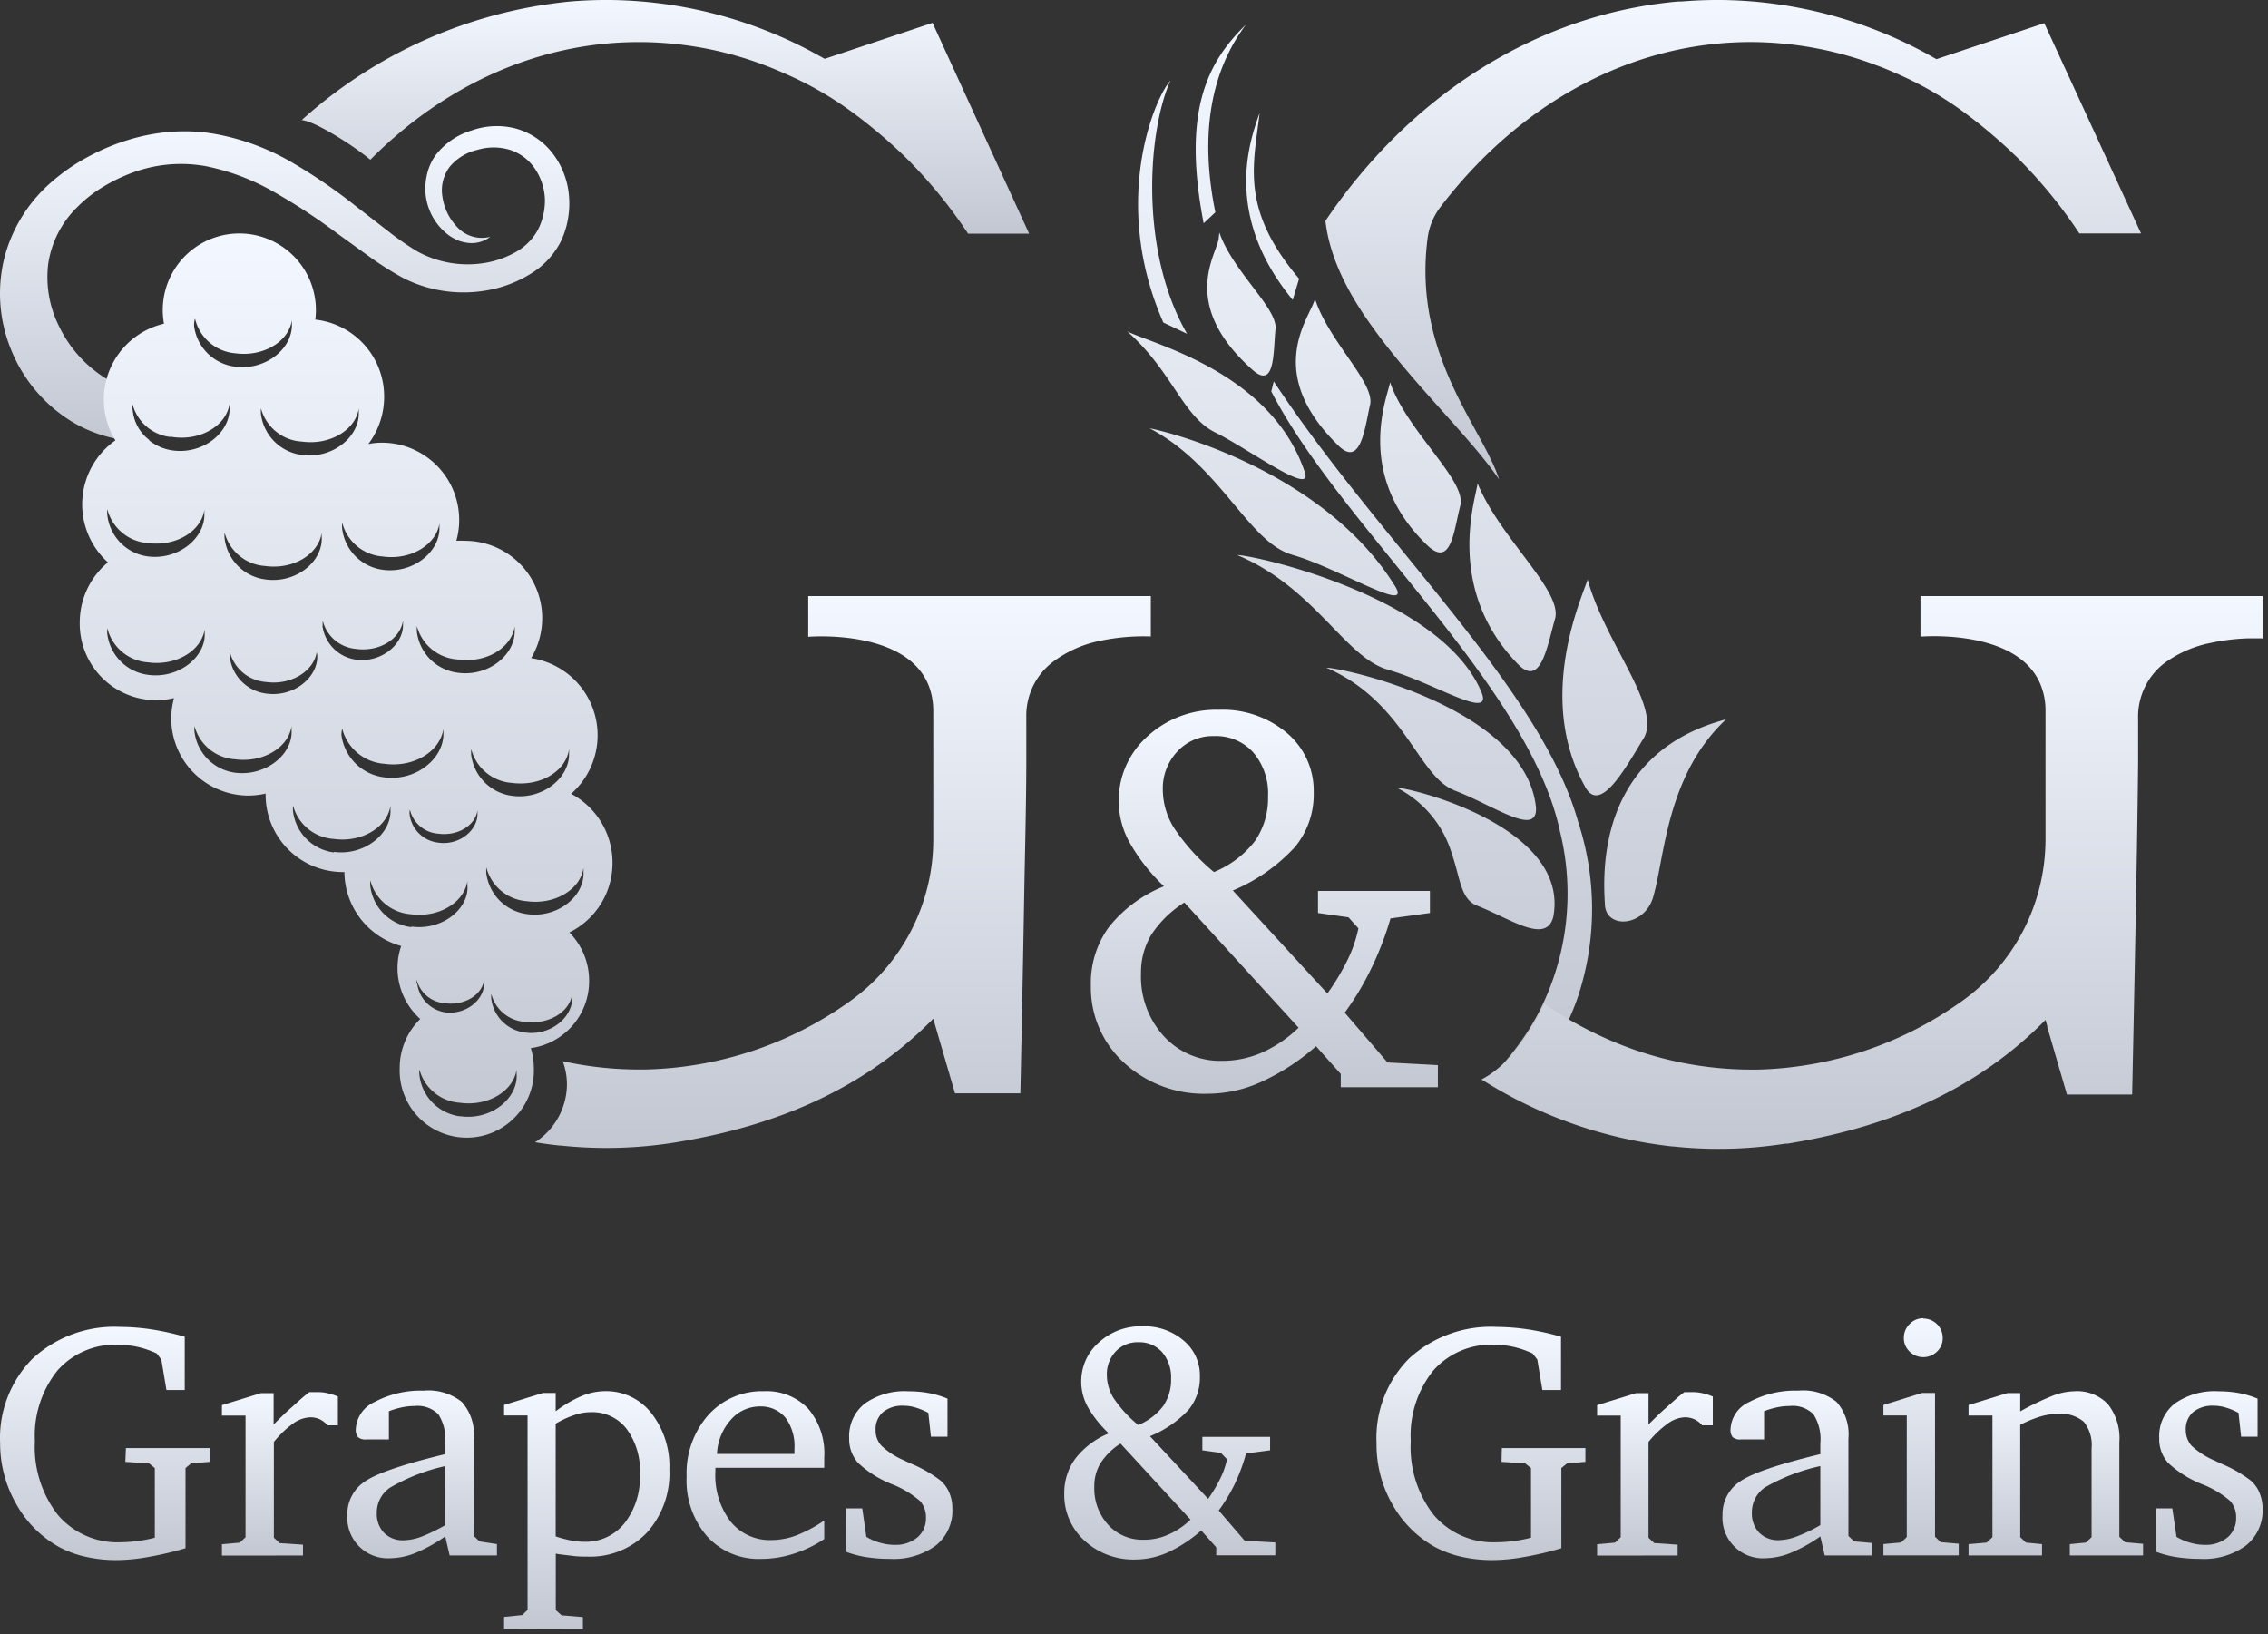 <svg xmlns="http://www.w3.org/2000/svg" width="93" height="67" viewBox="0 0 93 67"><rect x="0" y="0" width="93" height="67" fill="#333333" stroke="none"/><defs><linearGradient id="acsra" x1="4.3" x2="4.3" y1="54.4" y2="63.97" gradientUnits="userSpaceOnUse"><stop offset="0" stop-color="#f3f7ff"/><stop offset="1" stop-color="#c3c7d2"/></linearGradient><linearGradient id="acsrb" x1="11.48" x2="11.48" y1="57.08" y2="63.78" gradientUnits="userSpaceOnUse"><stop offset="0" stop-color="#f3f7ff"/><stop offset="1" stop-color="#c3c7d2"/></linearGradient><linearGradient id="acsrc" x1="17.31" x2="17.31" y1="57.01" y2="63.89" gradientUnits="userSpaceOnUse"><stop offset="0" stop-color="#f3f7ff"/><stop offset="1" stop-color="#c3c7d2"/></linearGradient><linearGradient id="acsrd" x1="24.06" x2="24.06" y1="57.04" y2="66.8" gradientUnits="userSpaceOnUse"><stop offset="0" stop-color="#f3f7ff"/><stop offset="1" stop-color="#c3c7d2"/></linearGradient><linearGradient id="acsre" x1="30.97" x2="30.97" y1="57.04" y2="63.92" gradientUnits="userSpaceOnUse"><stop offset="0" stop-color="#f3f7ff"/><stop offset="1" stop-color="#c3c7d2"/></linearGradient><linearGradient id="acsrf" x1="36.88" x2="36.88" y1="57.04" y2="63.92" gradientUnits="userSpaceOnUse"><stop offset="0" stop-color="#f3f7ff"/><stop offset="1" stop-color="#c3c7d2"/></linearGradient><linearGradient id="acsrg" x1="47.96" x2="47.96" y1="54.38" y2="63.94" gradientUnits="userSpaceOnUse"><stop offset="0" stop-color="#f3f7ff"/><stop offset="1" stop-color="#c3c7d2"/></linearGradient><linearGradient id="acsrh" x1="60.73" x2="60.73" y1="54.4" y2="63.97" gradientUnits="userSpaceOnUse"><stop offset="0" stop-color="#f3f7ff"/><stop offset="1" stop-color="#c3c7d2"/></linearGradient><linearGradient id="acsri" x1="67.87" x2="67.87" y1="57.08" y2="63.78" gradientUnits="userSpaceOnUse"><stop offset="0" stop-color="#f3f7ff"/><stop offset="1" stop-color="#c3c7d2"/></linearGradient><linearGradient id="acsrj" x1="73.69" x2="73.69" y1="57.01" y2="63.89" gradientUnits="userSpaceOnUse"><stop offset="0" stop-color="#f3f7ff"/><stop offset="1" stop-color="#c3c7d2"/></linearGradient><linearGradient id="acsrk" x1="78.78" x2="78.78" y1="54.05" y2="63.77" gradientUnits="userSpaceOnUse"><stop offset="0" stop-color="#f3f7ff"/><stop offset="1" stop-color="#c3c7d2"/></linearGradient><linearGradient id="acsrl" x1="84.3" x2="84.3" y1="57.04" y2="63.78" gradientUnits="userSpaceOnUse"><stop offset="0" stop-color="#f3f7ff"/><stop offset="1" stop-color="#c3c7d2"/></linearGradient><linearGradient id="acsrm" x1="90.6" x2="90.6" y1="57.04" y2="63.92" gradientUnits="userSpaceOnUse"><stop offset="0" stop-color="#f3f7ff"/><stop offset="1" stop-color="#c3c7d2"/></linearGradient><linearGradient id="acsrn" x1="51.85" x2="51.85" y1="29.1" y2="44.85" gradientUnits="userSpaceOnUse"><stop offset="0" stop-color="#f3f7ff"/><stop offset="1" stop-color="#c3c7d2"/></linearGradient><linearGradient id="acsro" x1="58.5" x2="58.5" y1="1.01" y2="44.45" gradientUnits="userSpaceOnUse"><stop offset="0" stop-color="#f3f7ff"/><stop offset="1" stop-color="#c3c7d2"/></linearGradient><linearGradient id="acsrp" x1="76.76" x2="76.76" y1="24.44" y2="47.11" gradientUnits="userSpaceOnUse"><stop offset="0" stop-color="#f3f7ff"/><stop offset="1" stop-color="#c3c7d2"/></linearGradient><linearGradient id="acsrq" x1="71.08" x2="71.08" y1="0" y2="19.66" gradientUnits="userSpaceOnUse"><stop offset="0" stop-color="#f3f7ff"/><stop offset="1" stop-color="#c3c7d2"/></linearGradient><linearGradient id="acsrr" x1="27.29" x2="27.29" y1="0" y2="9.58" gradientUnits="userSpaceOnUse"><stop offset="0" stop-color="#f3f7ff"/><stop offset="1" stop-color="#c3c7d2"/></linearGradient><linearGradient id="acsrs" x1="34.56" x2="34.56" y1="24.44" y2="47.07" gradientUnits="userSpaceOnUse"><stop offset="0" stop-color="#f3f7ff"/><stop offset="1" stop-color="#c3c7d2"/></linearGradient><linearGradient id="acsrt" x1="11.68" x2="11.68" y1="5.17" y2="18.08" gradientUnits="userSpaceOnUse"><stop offset="0" stop-color="#f3f7ff"/><stop offset="1" stop-color="#c3c7d2"/></linearGradient><linearGradient id="acsru" x1="14.19" x2="14.19" y1="9.57" y2="46.65" gradientUnits="userSpaceOnUse"><stop offset="0" stop-color="#f3f7ff"/><stop offset="1" stop-color="#c3c7d2"/></linearGradient></defs><g><g><g><g><path fill="url(#acsra)" d="M5.163 59.374h3.43v.565l-.759.064-.227.19v3.287c-.506.15-1.02.272-1.541.361-.43.08-.865.122-1.301.125a5.64 5.64 0 0 1-1.283-.143 4.167 4.167 0 0 1-1.083-.407 4.542 4.542 0 0 1-1.74-1.76 4.982 4.982 0 0 1-.654-2.477 4.63 4.63 0 0 1 1.334-3.477 4.95 4.95 0 0 1 3.592-1.296c.431.003.861.037 1.287.102.458.071.912.172 1.357.3v2.186h-.75l-.209-1.25-.19-.25a3.977 3.977 0 0 0-.777-.268 3.704 3.704 0 0 0-.787-.088 3.144 3.144 0 0 0-2.505 1.055 4.264 4.264 0 0 0-.926 2.894 4.518 4.518 0 0 0 .95 3.037 3.213 3.213 0 0 0 2.578 1.111 6.05 6.05 0 0 0 1.389-.185v-2.857l-.236-.19-.972-.064z"/></g><g><path fill="url(#acsrb)" d="M9.1 63.78v-.464l.731-.065.237-.222v-4.986H9.1v-.43l1.597-.491h.523v1.287c.223-.227.463-.463.7-.672.236-.208.5-.462.768-.657H13.031a1.69 1.69 0 0 1 .407.046c.143.032.282.077.417.135v1.18h-.426a.981.981 0 0 0-.31-.245.926.926 0 0 0-.394-.084c-.25.012-.492.098-.694.246-.3.217-.57.474-.801.764v3.926l.236.222.958.065v.444z"/></g><g><path fill="url(#acsrc)" d="M18.257 62.997c-.38.268-.789.495-1.218.676-.329.136-.68.21-1.037.217a1.662 1.662 0 0 1-1.759-1.759 1.602 1.602 0 0 1 .722-1.389c.482-.333 1.579-.707 3.292-1.12v-.435c.04-.42-.059-.842-.282-1.2a1.213 1.213 0 0 0-.982-.337c-.173 0-.345.018-.514.055-.181.037-.36.09-.532.158v1.157h-.926a.463.463 0 0 1-.338-.093.463.463 0 0 1-.093-.333 1.292 1.292 0 0 1 .773-1.111 4.005 4.005 0 0 1 2.005-.463 2.194 2.194 0 0 1 1.57.463 2 2 0 0 1 .49 1.51v3.985l.236.223.713.11v.464h-1.94zm0-2.884a7.824 7.824 0 0 0-2.264.884 1.231 1.231 0 0 0-.542 1.042 1.12 1.12 0 0 0 .297.81 1.074 1.074 0 0 0 .805.305c.254-.008.505-.06.741-.152.332-.132.654-.288.963-.468z"/></g><g><path fill="url(#acsrd)" d="M20.67 66.786v-.49l.745-.075.218-.213v-7.972h-.963v-.43l1.597-.492h.519v.75c.325-.249.68-.457 1.055-.62.308-.13.638-.2.973-.204a2.352 2.352 0 0 1 1.893.899c.513.66.776 1.48.74 2.314a3.62 3.62 0 0 1-.925 2.593 3.213 3.213 0 0 1-2.454.977c-.176 0-.37 0-.579-.028-.208-.028-.462-.05-.699-.092v2.314l.237.213.875.074v.491zm2.116-3.792c.204.07.413.125.625.167.18.035.363.054.546.055a2.042 2.042 0 0 0 1.653-.763c.442-.576.665-1.29.63-2.014a2.87 2.87 0 0 0-.547-1.852 1.769 1.769 0 0 0-1.458-.685c-.23 0-.459.04-.676.115-.27.091-.529.21-.773.357z"/></g><g><path fill="url(#acsre)" d="M33.798 63.103a4.903 4.903 0 0 1-1.268.607 4.366 4.366 0 0 1-1.325.208 2.852 2.852 0 0 1-2.212-.926 3.495 3.495 0 0 1-.838-2.454 3.602 3.602 0 0 1 .888-2.518 2.95 2.95 0 0 1 2.288-.977 2.352 2.352 0 0 1 1.81.717c.468.558.703 1.274.657 2v.422h-4.463v.153c-.042.737.18 1.466.625 2.055a2.07 2.07 0 0 0 1.685.755c.349-.004.694-.07 1.019-.195.4-.158.78-.361 1.134-.606zm-1.222-3.49v-.214c.029-.452-.1-.9-.366-1.268a1.306 1.306 0 0 0-1.065-.463 1.565 1.565 0 0 0-1.185.555c-.341.385-.54.876-.56 1.39z"/></g><g><path fill="url(#acsrf)" d="M38.853 57.347v1.56h-.68l-.107-.977a2.68 2.68 0 0 0-.523-.218 1.672 1.672 0 0 0-.496-.074 1.25 1.25 0 0 0-.838.26.926.926 0 0 0-.305.731.926.926 0 0 0 .245.653c.27.253.584.455.926.597.07.037.18.088.329.153.4.168.777.384 1.125.643.17.135.304.31.389.51.092.211.138.44.134.671a1.824 1.824 0 0 1-.68 1.514 2.93 2.93 0 0 1-1.89.546c-.317.001-.635-.022-.949-.07a4.064 4.064 0 0 1-.833-.217v-1.782h.657l.167 1.166c.18.108.376.19.579.246.191.055.389.083.588.083.335.014.664-.095.926-.305a1.01 1.01 0 0 0 .352-.801.995.995 0 0 0-.241-.69 3.944 3.944 0 0 0-1.148-.69 4.38 4.38 0 0 1-1.39-.87 1.463 1.463 0 0 1-.37-1.014 1.704 1.704 0 0 1 .64-1.422 2.815 2.815 0 0 1 1.796-.504c.288-.001.577.025.86.078.253.05.5.124.737.223z"/></g><g><path fill="url(#acsrg)" d="M49.54 61.456c.195-.273.367-.563.513-.866.118-.24.205-.496.26-.759l-.25-.26-.76-.106v-.55h2.778v.55l-.986.13c-.117.43-.272.848-.463 1.25a6.945 6.945 0 0 1-.658 1.088l1.065 1.24 1.255.07v.528h-2.422v-.329l-.615-.69a5.648 5.648 0 0 1-1.357.894c-.42.19-.876.292-1.338.296a2.954 2.954 0 0 1-2.092-.773 2.528 2.528 0 0 1-.83-1.94 2.366 2.366 0 0 1 .464-1.435 3.329 3.329 0 0 1 1.361-1.023 4.755 4.755 0 0 1-.861-1.083 2.167 2.167 0 0 1-.086-1.913c.125-.28.309-.53.54-.731a2.528 2.528 0 0 1 1.782-.662 2.468 2.468 0 0 1 1.7.588 1.852 1.852 0 0 1 .661 1.477 2.06 2.06 0 0 1-.463 1.356 4.444 4.444 0 0 1-1.583 1.084zm-3.594-2.268a2.718 2.718 0 0 0-.819.805 1.82 1.82 0 0 0-.255.968c-.02.574.185 1.134.57 1.56a1.898 1.898 0 0 0 1.449.611c.344.004.685-.065 1-.204.344-.149.657-.359.926-.62zm.727-.76a2.444 2.444 0 0 0 1.024-.777c.221-.33.335-.72.324-1.116a1.597 1.597 0 0 0-.366-1.093 1.255 1.255 0 0 0-.982-.407 1.213 1.213 0 0 0-.926.38c-.243.262-.373.61-.36.967.003.34.103.672.286.958.28.409.617.775 1 1.088z"/></g><g><path fill="url(#acsrh)" d="M61.584 59.374h3.426v.565l-.754.064-.232.19v3.287c-.505.151-1.018.272-1.537.361-.43.08-.868.122-1.306.125a5.7 5.7 0 0 1-1.282-.143 4.305 4.305 0 0 1-1.083-.407 4.56 4.56 0 0 1-1.736-1.76 4.93 4.93 0 0 1-.635-2.477 4.63 4.63 0 0 1 1.334-3.477 4.95 4.95 0 0 1 3.592-1.296c.431.003.861.037 1.287.102.457.07.909.171 1.352.3v2.186h-.764l-.208-1.25-.194-.25a4.042 4.042 0 0 0-.774-.268 3.727 3.727 0 0 0-.787-.088 3.153 3.153 0 0 0-2.509 1.055 4.26 4.26 0 0 0-.926 2.894 4.519 4.519 0 0 0 .95 3.037 3.208 3.208 0 0 0 2.578 1.111 5.77 5.77 0 0 0 .667-.046c.248-.03.494-.077.736-.14v-2.856l-.236-.19-.973-.064z"/></g><g><path fill="url(#acsri)" d="M65.49 63.78v-.464l.731-.065.237-.222v-4.986h-.968v-.43l1.597-.491h.51v1.287c.226-.227.462-.463.703-.672.241-.208.5-.463.769-.657H69.41c.138 0 .274.015.408.046.143.032.282.077.416.135v1.18H69.8a1 1 0 0 0-.315-.245.926.926 0 0 0-.388-.084c-.251.01-.493.096-.695.246a4.116 4.116 0 0 0-.805.764v3.926l.236.222.958.065v.444z"/></g><g><path fill="url(#acsrj)" d="M74.643 62.996c-.38.27-.788.497-1.218.676-.33.137-.68.21-1.037.218a1.657 1.657 0 0 1-1.755-1.76 1.607 1.607 0 0 1 .718-1.388c.481-.334 1.579-.707 3.292-1.12v-.436a1.889 1.889 0 0 0-.283-1.199 1.204 1.204 0 0 0-.977-.338c-.174 0-.348.019-.518.056-.18.037-.357.09-.528.157v1.158h-.949a.463.463 0 0 1-.338-.093.463.463 0 0 1-.088-.333 1.282 1.282 0 0 1 .773-1.112 4.005 4.005 0 0 1 2.005-.463 2.208 2.208 0 0 1 1.57.463 2.019 2.019 0 0 1 .485 1.51v3.986l.237.222.726.065v.51h-1.935zm0-2.884a7.945 7.945 0 0 0-2.264.87 1.232 1.232 0 0 0-.542 1.042 1.125 1.125 0 0 0 .301.82 1.07 1.07 0 0 0 .8.305 2.18 2.18 0 0 0 .742-.153c.333-.127.655-.282.963-.463z"/></g><g><path fill="url(#acsrk)" d="M78.809 57.115h.537v5.893l.231.223.741.064v.477H77.23v-.463l.727-.064.231-.223v-4.986h-.958v-.43zm.05-3.051a.792.792 0 0 1 .802.796.75.75 0 0 1-.232.556.806.806 0 0 1-1.303-.254.75.75 0 0 1-.058-.302.773.773 0 0 1 .231-.565.76.76 0 0 1 .56-.245z"/></g><g><path fill="url(#acsrl)" d="M80.72 63.776v-.463l.745-.065.236-.222V58.04h-.981v-.43l1.597-.491h.523v.75c.429-.243.873-.456 1.33-.64.28-.112.58-.175.883-.184a1.74 1.74 0 0 1 1.39.537c.341.443.506.997.462 1.555v3.875l.236.223.736.064v.477h-3.004v-.463l.657-.065.236-.222v-3.639a1.518 1.518 0 0 0-.32-1.092 1.458 1.458 0 0 0-1.069-.324 2.602 2.602 0 0 0-.713.11c-.284.089-.56.202-.824.339v4.606l.237.222.657.065v.463z"/></g><g><path fill="url(#acsrm)" d="M92.573 57.347v1.56h-.676l-.107-.977a2.681 2.681 0 0 0-.523-.218 1.69 1.69 0 0 0-.495-.074 1.264 1.264 0 0 0-.843.26.926.926 0 0 0-.3.731.963.963 0 0 0 .24.653c.272.25.585.453.926.597l.329.153c.401.167.78.383 1.13.643.17.134.304.31.388.51.09.212.137.44.135.67a1.824 1.824 0 0 1-.681 1.515 2.93 2.93 0 0 1-1.889.546 6.228 6.228 0 0 1-.949-.07 4.112 4.112 0 0 1-.838-.217v-1.782h.657l.172 1.166c.18.108.375.19.578.246.192.055.39.083.588.083.336.013.665-.095.926-.306a1.01 1.01 0 0 0 .352-.8.995.995 0 0 0-.24-.69 3.945 3.945 0 0 0-1.153-.69 4.38 4.38 0 0 1-1.39-.87 1.44 1.44 0 0 1-.37-1.014 1.7 1.7 0 0 1 .635-1.422 2.833 2.833 0 0 1 1.8-.504c.29-.001.578.025.862.078.252.05.499.124.736.223z"/></g></g></g><g><g><g><path fill="url(#acsrn)" d="M54.43 40.735c.324-.45.609-.927.851-1.426a5.39 5.39 0 0 0 .421-1.245l-.407-.452-1.25-.177v-.905h4.59v.905l-1.616.222c-.206.706-.47 1.393-.792 2.055a11.268 11.268 0 0 1-1.086 1.81l1.756 2.041 2.064.109v.905h-3.983v-.543l-1.014-1.136a9.05 9.05 0 0 1-2.236 1.457 5.327 5.327 0 0 1-2.195.49 4.847 4.847 0 0 1-3.444-1.273 4.164 4.164 0 0 1-1.357-3.168 3.888 3.888 0 0 1 .733-2.385 5.49 5.49 0 0 1 2.263-1.679 7.748 7.748 0 0 1-1.417-1.81 3.53 3.53 0 0 1 .742-4.34 4.168 4.168 0 0 1 2.933-1.087c1.02-.041 2.018.301 2.797.96a3.096 3.096 0 0 1 1.086 2.426 3.385 3.385 0 0 1-.76 2.23 7.241 7.241 0 0 1-2.557 1.793zm-5.865-3.73a4.413 4.413 0 0 0-1.358 1.326 2.996 2.996 0 0 0-.42 1.589 3.62 3.62 0 0 0 .936 2.566 3.123 3.123 0 0 0 2.385 1.01 4.045 4.045 0 0 0 1.643-.34 5.24 5.24 0 0 0 1.498-1.018zm1.213-1.249a4.073 4.073 0 0 0 1.688-1.28 3.082 3.082 0 0 0 .53-1.81 2.593 2.593 0 0 0-.602-1.811 2.05 2.05 0 0 0-1.616-.674 1.964 1.964 0 0 0-1.498.629 2.204 2.204 0 0 0-.598 1.588c.008.56.172 1.105.476 1.575a8.5 8.5 0 0 0 1.62 1.783z"/></g><g><g><path fill="url(#acsro)" d="M49.356 9.156c-.869-4.525.1-6.562 1.734-8.146-1.408 1.874-1.92 4.43-1.254 7.694zm.643.376c.566 1.62 2.399 3.105 2.304 3.965-.095.86 0 2.466-.905 1.701-3.15-2.77-1.422-4.87-1.422-5.462zm-2.295 3.693c-2.127-4.824-.439-9.083.29-9.925-.928 2.073-1.285 6.983.683 10.387zm6.214-.982c.553 1.738 2.471 3.458 2.263 4.354-.208.896-.37 2.566-1.276 1.697-3.209-3.1-1.086-5.39-.987-6.051zm8.292 14.953c-2.978-3.096-1.688-6.775-1.62-7.377.905 2.245 3.539 4.44 3.167 5.58-.325 1.136-.579 2.834-1.547 1.797zm-9.201-14.899C50.243 8.94 51.158 5.97 51.65 4.64c-.249 2.136-.801 3.933 1.62 6.788zm-6.789 1.29c1.077.534 5.938 1.693 7.296 5.807.276.932-2.318-.987-3.675-1.657-1.354-.665-1.76-2.512-3.621-4.15zm12.297 8.762c-3.042-2.933-1.575-6.182-1.517-6.676.68 2 3.164 4.042 2.879 5.065-.267 1.014-.367 2.575-1.362 1.611zm6.458 9.866c-2.005-3.639-.095-7.743.127-8.454.72 2.639 3.118 5.309 2.263 6.563-.756 1.249-1.788 3.104-2.39 1.891zm.833 4.82c-.231-3.457 1.086-6.517 4.969-7.54-2.421 2.268-2.512 5.59-2.965 7.2-.307 1.318-2.004 1.445-2.004.345zM52.23 15.637c4.381 6.64 10.97 12.596 12.487 18.076.736 2.255.755 4.682.054 6.947-.565 1.802-1.484 2.879-1.837 3.517-1.349.145-1.68.439-1.77.145.018-.34 1.06-1.11 1.964-2.87a10.635 10.635 0 0 0 .838-7.368C62.694 28.11 54.982 21.59 52.13 16.05l.1-.407zm4.67 11.817c-1.755-.507-2.977-3.354-6.172-4.698.91.041 8.422 1.77 10.024 5.635.475 1.195-2.005-.425-3.851-.932zm-3.918-4.711c-1.793-.507-2.938-3.661-5.843-5.182.873.163 7.187 1.792 10.083 6.499.67 1.131-2.398-.801-4.24-1.313zm6.634 9.653c-1.48-.597-2.04-3.643-5.231-5.019.832.027 8.191 1.702 8.599 5.734.063 1.24-1.743-.1-3.368-.71zm4.074 5.21c-.3 1.117-1.752.067-3.11-.467-.692-.258-.697-1.131-1.045-2.127a4.472 4.472 0 0 0-2.263-2.715c.702.027 7.133 1.647 6.418 5.313z"/></g></g><g><path fill="url(#acsrp)" d="M78.749 24.44v1.656h.122c.666-.036 3.906-.1 4.784 1.928.152.36.228.746.222 1.136v5.237a8.147 8.147 0 0 1-3.449 6.666 15.016 15.016 0 0 1-8.363 2.793h-.259a14.608 14.608 0 0 1-5.507-1.087 15.91 15.91 0 0 1-2.974-1.61c-.57 1.28-1.525 2.565-2.575 3.1a18.352 18.352 0 0 0 7.816 2.747h.04a17.738 17.738 0 0 0 4.598-.113h.087c4.023-.652 7.671-2.114 10.586-5.074l.068.235v.041l.81 2.783h2.674s.095-4.394.172-8.648c.032-1.81.06-3.58.073-4.979v-1.783a2.764 2.764 0 0 1 1.059-2.263 4.77 4.77 0 0 1 1.905-.842 8.489 8.489 0 0 1 1.598-.19h.543V24.44z"/></g><g><path fill="url(#acsrq)" d="M58.536 9.79c.058-.475.24-.924.53-1.304 3.168-4.15 7.694-6.753 12.7-6.762h.053c1.737.009 3.458.326 5.083.937.276.1.552.213.824.335a14.085 14.085 0 0 1 2.987 1.742l.04.028A21.029 21.029 0 0 1 82.69 6.43c.05.045.1.095.145.145.045.05.095.095.14.145a19.68 19.68 0 0 1 2.29 2.851h2.53L83.826.95 79.54 2.38l-.135.046-.421-.236A18.03 18.03 0 0 0 70.598 0h-.19c-.498 0-.992.023-1.48.063h-.132c-5.883.53-11.029 3.933-14.446 8.993.167 1.48.905 2.937 1.91 4.327 1.679 2.362 4.019 4.526 5.21 6.273-.662-2.1-3.545-5.074-2.934-9.867z"/></g><g><path fill="url(#acsrr)" d="M42.2 9.581h-2.503a19.68 19.68 0 0 0-2.29-2.851c-.046-.05-.09-.1-.14-.145-.05-.045-.096-.1-.146-.145l-.063-.063a21.716 21.716 0 0 0-1.874-1.602l-.04-.027a14.083 14.083 0 0 0-2.987-1.743 14.605 14.605 0 0 0-5.956-1.28c-4.187 0-8.024 1.81-11.016 4.824-.652-.557-2.295-1.598-2.815-1.625A19.253 19.253 0 0 1 23.359.064C23.847.022 24.34 0 24.834 0h.195a18 18 0 0 1 8.363 2.177l.426.235L38.239.937z"/></g><g><path fill="url(#acsrs)" d="M47.19 24.44v1.656a8.694 8.694 0 0 0-2.132.19 4.771 4.771 0 0 0-1.906.87 2.766 2.766 0 0 0-1.068 2.262v1.784c0 1.403-.04 3.168-.077 4.978-.072 4.254-.167 8.649-.167 8.649h-2.68l-.823-2.824-.068-.236c-2.915 2.96-6.562 4.422-10.586 5.074a17.722 17.722 0 0 1-4.684.126h-.059c-.335-.036-.67-.081-1-.135a2.843 2.843 0 0 0 1.308-2.39 2.793 2.793 0 0 0-.172-.932c1.024.225 2.07.339 3.118.34h.231a14.976 14.976 0 0 0 8.418-2.793 8.147 8.147 0 0 0 3.426-6.662v-5.228c0-3.498-5.128-3.059-5.128-3.059v-1.67z"/></g><g><path fill="url(#acsrt)" d="M23.284 9.004a2.95 2.95 0 0 1-.113.453 1.76 1.76 0 0 1-.077.217l-.04.109-.055.113a3.313 3.313 0 0 1-1.285 1.357 4.979 4.979 0 0 1-1.675.639 5.48 5.48 0 0 1-3.49-.485c-.495-.27-.972-.573-1.43-.905l-1.303-.941a24.016 24.016 0 0 0-2.593-1.697 9.269 9.269 0 0 0-2.756-1.046 5.734 5.734 0 0 0-2.847.195c-.464.156-.91.36-1.33.61-.411.24-.789.532-1.123.87a4.073 4.073 0 0 0-1.195 2.367c-.097.868.06 1.745.453 2.525a5.123 5.123 0 0 0 1.973 2.168c.247.14.504.26.77.362.2.08.406.147.615.2.21.07.425.129.643.176.476.074.957.105 1.439.09.511 0 1.045-.054 1.63-.1-.362.462-.811.846-1.322 1.132a4.76 4.76 0 0 1-1.222.502 1.81 1.81 0 0 1-1.516-1.357c-.01.08-.01.16 0 .24a1.752 1.752 0 0 0 .71 1.258c-.478.044-.96.018-1.43-.077l-.127-.027a5.59 5.59 0 0 1-1.787-.756A6.155 6.155 0 0 1 .416 14.24a6.06 6.06 0 0 1-.218-3.742A6.164 6.164 0 0 1 2.162 7.42a7.956 7.956 0 0 1 1.458-.996 8.856 8.856 0 0 1 1.597-.674 7.929 7.929 0 0 1 1.72-.34 7.31 7.31 0 0 1 1.752.06 9.59 9.59 0 0 1 3.222 1.154 22.1 22.1 0 0 1 2.715 1.855l1.263.978c.391.311.803.597 1.231.855.828.454 1.783.62 2.716.475.461-.07.906-.223 1.312-.452.38-.212.694-.525.905-.905.204-.398.303-.84.29-1.286a2.402 2.402 0 0 0-.416-1.24 1.96 1.96 0 0 0-1.019-.76 2.3 2.3 0 0 0-1.33 0c-.442.1-.84.342-1.132.688a1.599 1.599 0 0 0-.303 1.24c.068.464.278.896.602 1.235a1.386 1.386 0 0 0 1.358.403c-.231.176-.516.267-.806.258a1.882 1.882 0 0 1-.453-.086 2.003 2.003 0 0 1-.402-.208 2.39 2.39 0 0 1-.955-2.412c.055-.314.177-.611.357-.874a2.92 2.92 0 0 1 1.498-1.04 3.082 3.082 0 0 1 1.81-.078 2.883 2.883 0 0 1 1.544 1.064c.373.505.595 1.107.638 1.733.025.313.008.628-.05.937z"/></g><g><path fill="url(#acsru)" d="M24.641 37.058a3.169 3.169 0 0 1-1.294 1.174c.52.526.811 1.237.81 1.978a2.77 2.77 0 0 1-2.39 2.765c.08.264.122.538.123.814a2.752 2.752 0 1 1-5.5 0 2.811 2.811 0 0 1 .842-2.009 2.806 2.806 0 0 1-.782-2.992 3.168 3.168 0 0 1-2.327-3.032h-.09a3.168 3.168 0 0 1-3.141-3.218 3.26 3.26 0 0 1-.702.082 3.168 3.168 0 0 1-3.168-3.168c.003-.28.04-.558.113-.829a3.136 3.136 0 0 1-3.865-3.1 3.204 3.204 0 0 1 1.154-2.466 3.208 3.208 0 0 1 .308-5.001l-.054-.086a3.195 3.195 0 0 1 2.046-4.698 3.14 3.14 0 1 1 6.205-.167 3.168 3.168 0 0 1 2.823 3.168c0 .697-.227 1.375-.647 1.932.184-.036.37-.054.557-.054a3.168 3.168 0 0 1 3.05 4.023c.127-.007.254-.007.38 0a3.168 3.168 0 0 1 3.141 3.168c0 .579-.156 1.146-.452 1.643a3.196 3.196 0 0 1 1.638 5.562 3.194 3.194 0 0 1 1.697 2.829 3.168 3.168 0 0 1-.475 1.682zm-3.661-4.959a1.854 1.854 0 0 1-1.657-1.384 1.467 1.467 0 0 0 0 .244 1.937 1.937 0 0 0 1.675 1.67c1.258.172 2.38-.747 2.335-1.76a.778.778 0 0 0 0-.146c-.126.892-1.154 1.535-2.353 1.376zM14 30.131a2.01 2.01 0 0 0 1.742 1.738c1.313.185 2.485-.779 2.44-1.838v-.15c-.131.933-1.218 1.603-2.421 1.435a1.924 1.924 0 0 1-1.73-1.443c-.019.084-.03.17-.031.258zm-.778-4.48a1.607 1.607 0 0 0 1.362 1.393c1.036.15 1.978-.62 1.941-1.462a.555.555 0 0 0 0-.122c-.122.742-.968 1.28-1.932 1.145a1.534 1.534 0 0 1-1.358-1.15 1.005 1.005 0 0 0 0 .204zm3.58 7.562a.677.677 0 0 0-.005.176 1.33 1.33 0 0 0 1.163 1.159c.874.136 1.652-.516 1.62-1.222a.75.75 0 0 0 0-.1c-.09.62-.814 1.068-1.615.955a1.281 1.281 0 0 1-1.15-.96zm.915-6.582a1.846 1.846 0 0 1-.621-.958 1.467 1.467 0 0 0 0 .244 1.927 1.927 0 0 0 1.674 1.666c1.258.176 2.38-.743 2.335-1.756a1.399 1.399 0 0 0 0-.145c-.126.878-1.167 1.52-2.321 1.358a1.847 1.847 0 0 1-1.067-.41zm-3.078-4.239a1.852 1.852 0 0 1-.607-.96 1.11 1.11 0 0 0 0 .244 1.927 1.927 0 0 0 1.652 1.684c1.258.177 2.38-.747 2.335-1.76v-.14c-.131.873-1.172 1.52-2.326 1.357a1.851 1.851 0 0 1-1.054-.425zm-3.318-4.694a1.842 1.842 0 0 1-.62-.955c-.007.08-.007.16 0 .24a1.933 1.933 0 0 0 1.674 1.67c1.258.177 2.38-.747 2.336-1.76v-.145c-.127.873-1.168 1.516-2.327 1.358a1.842 1.842 0 0 1-1.063-.408zm1.869 4.295v-.145c-.127.879-1.168 1.521-2.322 1.358a1.842 1.842 0 0 1-1.656-1.358c-.01.08-.01.16 0 .24a1.928 1.928 0 0 0 1.674 1.67c1.258.177 2.38-.746 2.304-1.765zm-.204 4.743c-.113.774-1.045 1.372-2.077 1.227a1.653 1.653 0 0 1-1.485-1.231 1.1 1.1 0 0 0 0 .213 1.72 1.72 0 0 0 1.498 1.493c1.123.158 2.128-.665 2.087-1.57a1.17 1.17 0 0 0-.023-.132zm-7.35-9.244c.118.22.282.412.48.564.277.22.609.363.96.412 1.258.176 2.38-.747 2.335-1.76a.824.824 0 0 0 0-.146c-.127.878-1.168 1.521-2.322 1.358l-.14-.023a1.81 1.81 0 0 1-1.516-1.357c-.01.08-.01.16 0 .24.016.249.086.492.203.712zm2.354-4.415c-.023.094-.034.19-.032.286a1.932 1.932 0 0 0 1.675 1.67c1.258.172 2.38-.747 2.335-1.76v-.146c-.122.874-1.168 1.516-2.322 1.358A1.851 1.851 0 0 1 8 13.077zm-3.055 9.17c.297.306.687.504 1.109.565 1.258.172 2.38-.75 2.335-1.76a1.404 1.404 0 0 0 0-.145c-.127.874-1.168 1.516-2.322 1.358a1.851 1.851 0 0 1-1.656-1.385c-.01.081-.01.163 0 .244.05.423.237.818.534 1.124zm3.458 3.697V25.8c-.127.874-1.168 1.517-2.322 1.358a1.851 1.851 0 0 1-1.67-1.403 1.108 1.108 0 0 0 0 .245 1.933 1.933 0 0 0 1.674 1.67c1.259.172 2.38-.747 2.318-1.725zm3.561 3.974v-.145c-.122.874-1.167 1.516-2.321 1.358a1.842 1.842 0 0 1-1.657-1.358c-.009.08-.009.16 0 .24a1.932 1.932 0 0 0 1.675 1.67c1.258.154 2.38-.77 2.303-1.765zm1.738 5.01c1.245.172 2.38-.747 2.318-1.742a1.399 1.399 0 0 0 0-.145c-.127.873-1.168 1.516-2.322 1.357a1.85 1.85 0 0 1-1.67-1.362c-.01.081-.01.163 0 .245a1.932 1.932 0 0 0 1.674 1.67zm3.19 3.064c1.26.172 2.382-.747 2.282-1.72v-.145c-.127.874-1.168 1.516-2.322 1.358a1.85 1.85 0 0 1-1.656-1.385c-.01.081-.01.163 0 .245a1.932 1.932 0 0 0 1.674 1.67zm.227 2.326a1.358 1.358 0 0 0 1.118 1.186c.874.131 1.656-.52 1.625-1.227a.87.87 0 0 0 0-.1c-.086.62-.81 1.069-1.611.956a1.28 1.28 0 0 1-1.154-.96 1.04 1.04 0 0 0 0 .168zm1.779 5.45c1.258.176 2.385-.747 2.294-1.766v-.145c-.126.878-1.172 1.521-2.326 1.358a1.842 1.842 0 0 1-1.656-1.358c-.01.08-.01.16 0 .24a1.927 1.927 0 0 0 1.665 1.675zm4.575-5.006c-.104.737-.968 1.267-1.96 1.136a1.53 1.53 0 0 1-1.357-1.145 1.035 1.035 0 0 0 0 .203 1.593 1.593 0 0 0 1.385 1.38c1.027.146 1.969-.62 1.932-1.457zm.462-5.024a.761.761 0 0 0 0-.145c-.127.874-1.168 1.516-2.326 1.358a1.856 1.856 0 0 1-1.657-1.385 1.467 1.467 0 0 0 0 .245 1.937 1.937 0 0 0 1.675 1.67c1.258.172 2.371-.747 2.308-1.743z"/></g></g></g></g></svg>
